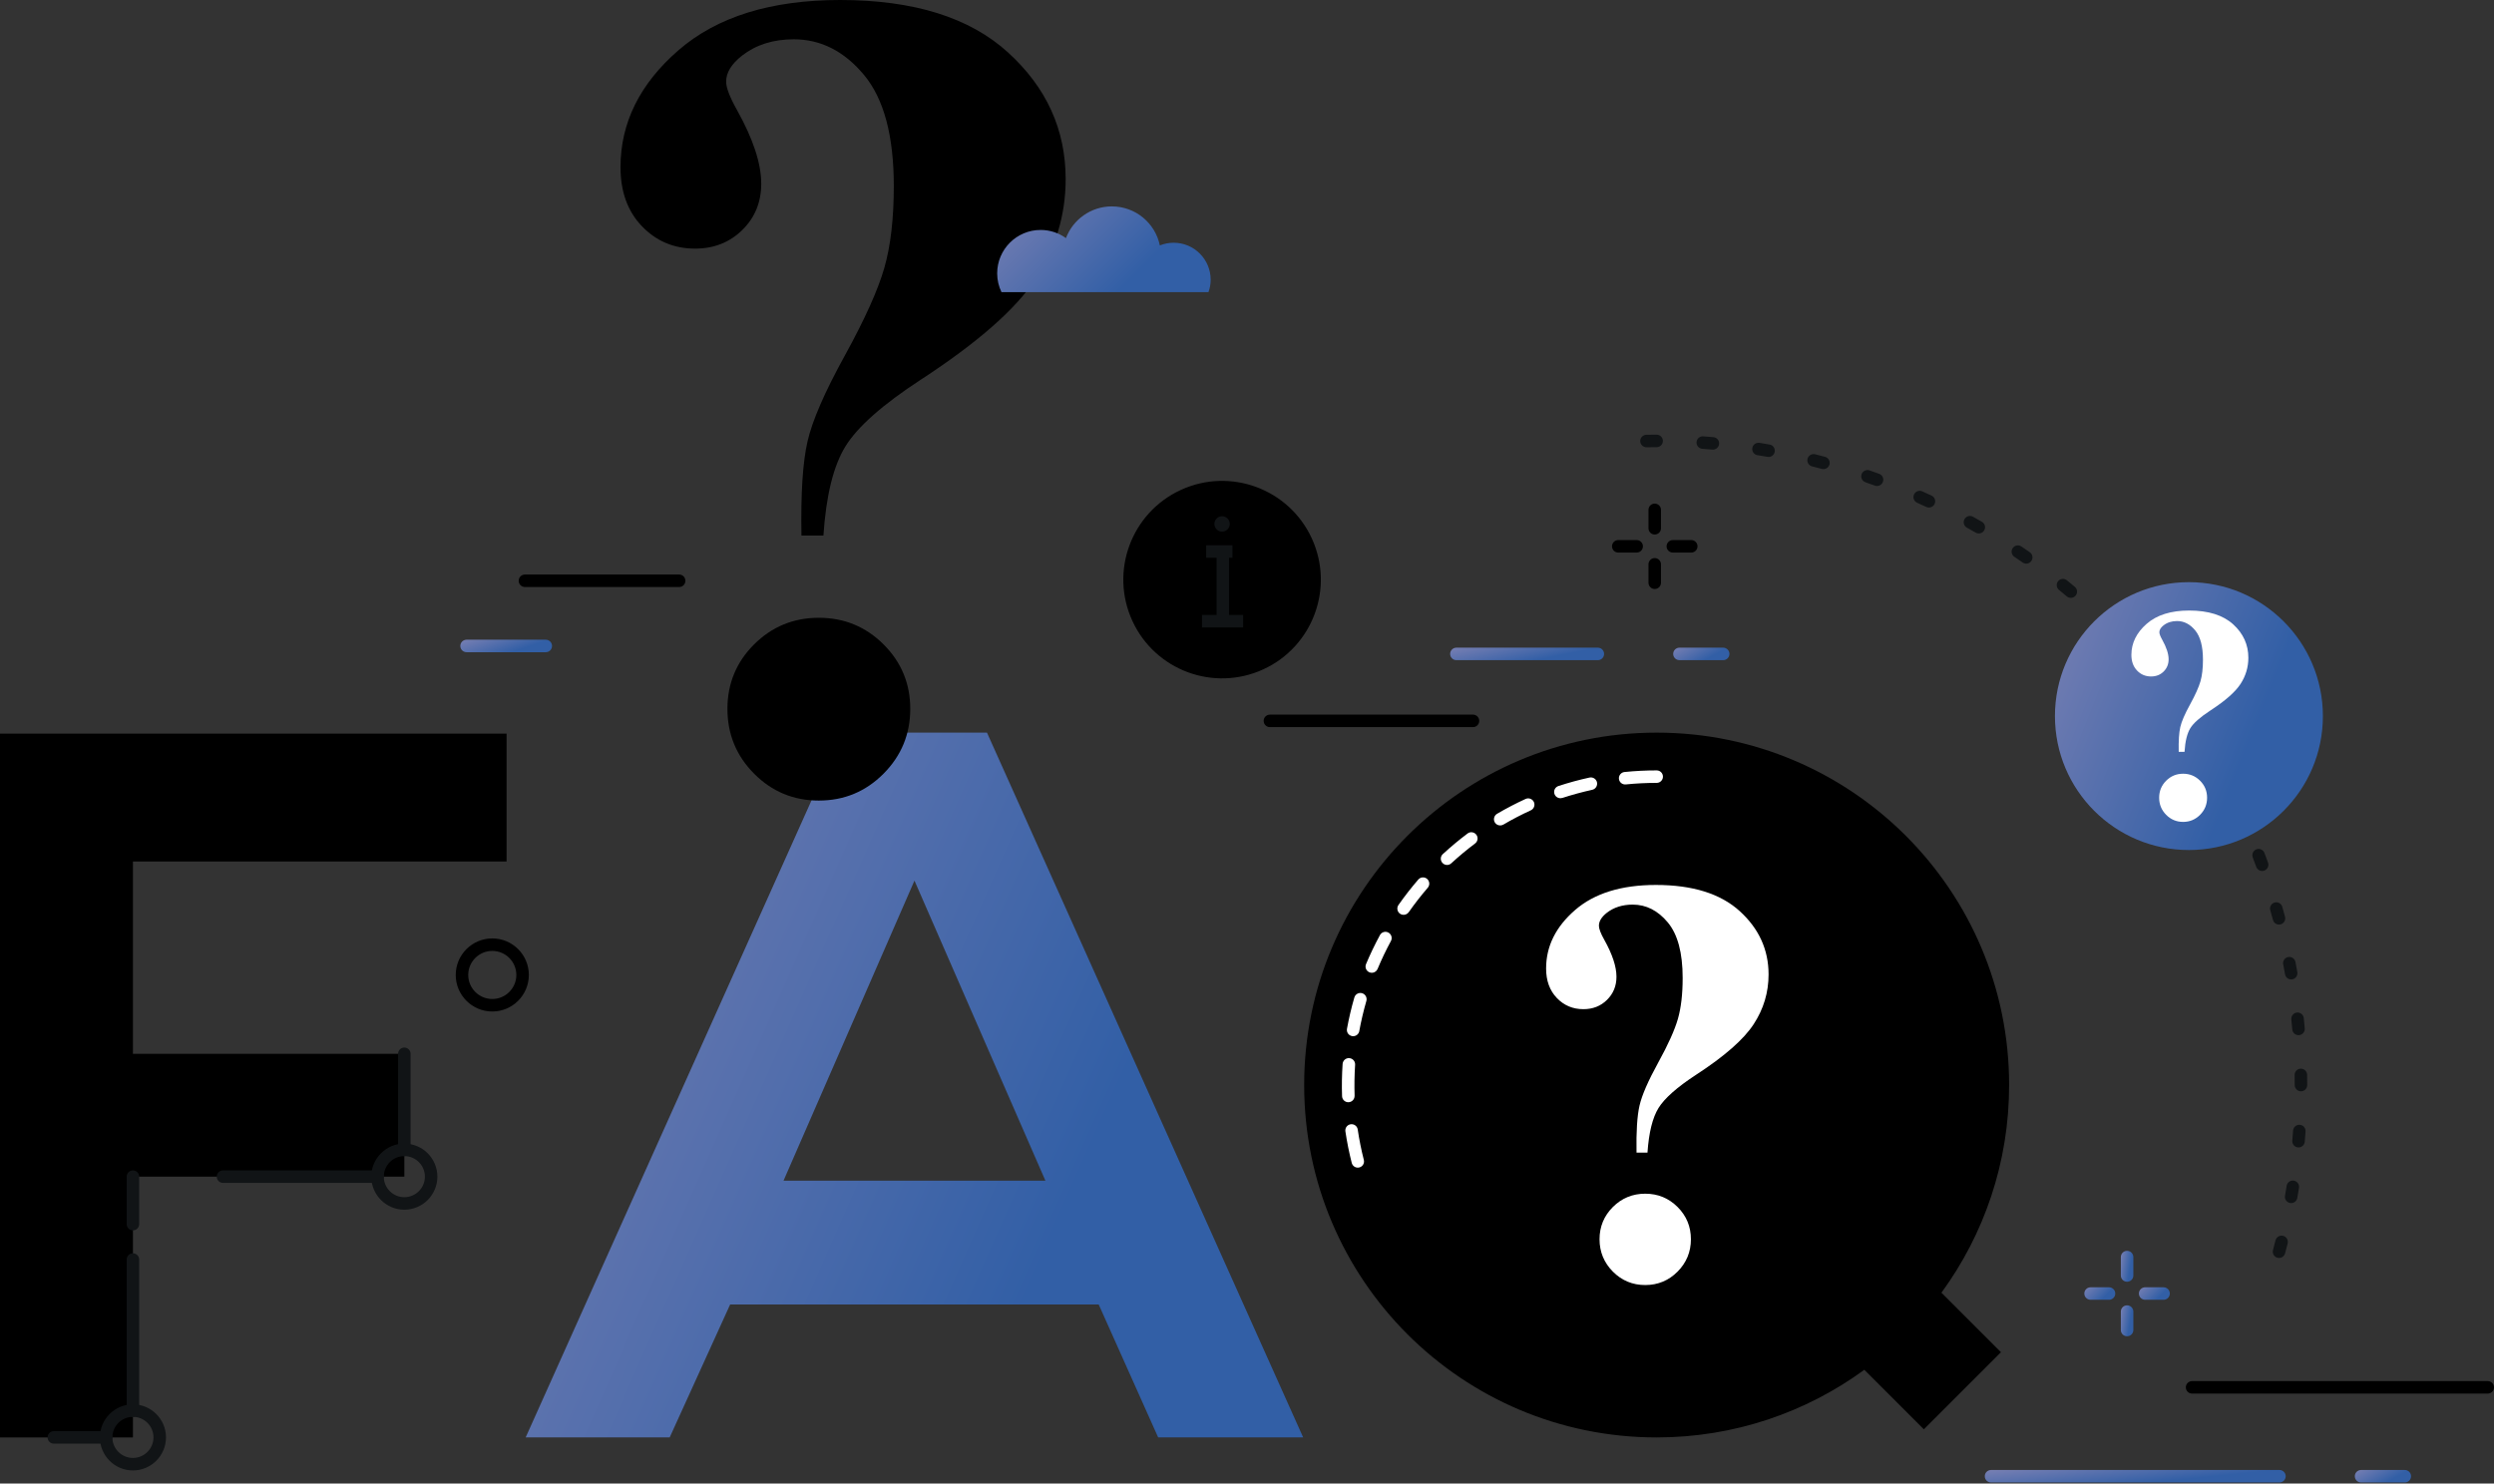<svg width="400" height="238" viewBox="0 0 400 238" fill="none" xmlns="http://www.w3.org/2000/svg">
<rect x="0" y="0" width="400" height="238" fill="#333333" stroke="none"/>
<g clip-path="url(#clip0_18_7184)">
<path d="M0 230.603V117.698H81.249V138.209H21.32V169.063H64.849V188.772H21.32V230.61H0V230.603Z" fill="black"/>
<path d="M176.223 209.283H117.103L107.409 230.603H84.311L135.034 117.531H158.293L209.009 230.603H185.75L176.217 209.283H176.223ZM146.667 141.278L125.668 189.414H167.666L146.667 141.278Z" fill="url(#paint0_linear_18_7184)"/>
<path fill-rule="evenodd" clip-rule="evenodd" d="M265.702 117.537C234.48 117.537 209.169 142.848 209.169 174.07C209.169 205.298 234.48 230.609 265.702 230.609C278.155 230.609 289.668 226.581 299.009 219.757L308.558 229.306L320.925 216.939L311.376 207.391C318.204 198.046 322.234 186.528 322.234 174.07C322.234 142.848 296.923 117.537 265.702 117.537Z" fill="black"/>
<path d="M18.024 230.602C18.024 228.784 19.502 227.306 21.32 227.306C23.139 227.306 24.616 228.784 24.616 230.602C24.616 232.421 23.139 233.898 21.32 233.898C19.502 233.898 18.024 232.421 18.024 230.602ZM21.32 235.904C24.242 235.904 26.622 233.524 26.622 230.602C26.622 227.681 24.242 225.301 21.32 225.301C18.399 225.301 16.019 227.681 16.019 230.602C16.019 233.524 18.399 235.904 21.32 235.904Z" fill="#111416"/>
<path d="M17.021 229.6H8.631C8.076 229.6 7.628 230.048 7.628 230.602C7.628 231.157 8.076 231.605 8.631 231.605H17.021C17.576 231.605 18.024 231.157 18.024 230.602C18.024 230.048 17.576 229.6 17.021 229.6Z" fill="#111416"/>
<path d="M22.323 226.311V202.069C22.323 201.514 21.875 201.066 21.32 201.066C20.765 201.066 20.317 201.514 20.317 202.069V226.311C20.317 226.866 20.765 227.314 21.32 227.314C21.875 227.314 22.323 226.866 22.323 226.311Z" fill="#111416"/>
<path d="M61.553 188.771C61.553 186.953 63.031 185.475 64.849 185.475C66.667 185.475 68.145 186.953 68.145 188.771C68.145 190.59 66.667 192.067 64.849 192.067C63.031 192.067 61.553 190.59 61.553 188.771ZM64.849 194.073C67.77 194.073 70.151 191.693 70.151 188.771C70.151 185.85 67.77 183.47 64.849 183.47C61.927 183.47 59.547 185.85 59.547 188.771C59.547 191.693 61.927 194.073 64.849 194.073Z" fill="#111416"/>
<path d="M60.551 187.769H35.767C35.213 187.769 34.765 188.216 34.765 188.771C34.765 189.326 35.213 189.774 35.767 189.774H60.551C61.105 189.774 61.553 189.326 61.553 188.771C61.553 188.216 61.105 187.769 60.551 187.769Z" fill="#111416"/>
<path d="M65.852 184.472V169.062C65.852 168.507 65.404 168.06 64.85 168.06C64.295 168.06 63.847 168.507 63.847 169.062V184.472C63.847 185.027 64.295 185.475 64.85 185.475C65.404 185.475 65.852 185.027 65.852 184.472Z" fill="#111416"/>
<path d="M22.323 196.386V188.771C22.323 188.216 21.875 187.769 21.32 187.769C20.765 187.769 20.317 188.216 20.317 188.771V196.386C20.317 196.941 20.765 197.389 21.32 197.389C21.875 197.389 22.323 196.941 22.323 196.386Z" fill="#111416"/>
<path d="M264.231 184.915H262.473C262.412 181.552 262.573 179.038 262.954 177.373C263.335 175.709 264.331 173.416 265.942 170.494C267.554 167.572 268.603 165.226 269.111 163.454C269.619 161.682 269.873 159.496 269.873 156.889C269.873 152.864 269.078 149.896 267.493 147.991C265.909 146.085 264.03 145.129 261.864 145.129C260.22 145.129 258.829 145.57 257.712 146.44C256.87 147.101 256.442 147.797 256.442 148.519C256.442 149 256.73 149.756 257.305 150.778C258.602 153.098 259.257 155.077 259.257 156.702C259.257 158.179 258.749 159.416 257.739 160.412C256.73 161.408 255.466 161.903 253.955 161.903C252.264 161.903 250.84 161.308 249.697 160.111C248.547 158.915 247.972 157.337 247.972 155.378C247.972 151.815 249.516 148.693 252.611 146.005C255.707 143.317 260.026 141.974 265.581 141.974C271.465 141.974 275.95 143.371 279.032 146.179C282.108 148.98 283.652 152.363 283.652 156.334C283.652 159.209 282.857 161.87 281.265 164.31C279.674 166.75 276.599 169.451 272.039 172.419C268.978 174.418 266.972 176.197 266.002 177.754C265.04 179.312 264.451 181.699 264.231 184.908V184.915ZM263.87 191.506C265.902 191.506 267.627 192.215 269.058 193.639C270.482 195.063 271.197 196.788 271.197 198.814C271.197 200.839 270.482 202.571 269.058 204.008C267.634 205.439 265.902 206.161 263.87 206.161C261.837 206.161 260.106 205.439 258.682 204.008C257.258 202.571 256.542 200.839 256.542 198.814C256.542 196.788 257.258 195.063 258.682 193.639C260.106 192.222 261.837 191.506 263.87 191.506Z" fill="white"/>
<g style="mix-blend-mode:multiply">
<path d="M132.059 85.915H128.542C128.422 79.19 128.743 74.162 129.512 70.826C130.274 67.497 132.266 62.904 135.488 57.061C138.704 51.218 140.817 46.518 141.833 42.974C142.849 39.431 143.351 35.052 143.351 29.844C143.351 21.788 141.759 15.851 138.584 12.034C135.408 8.216 131.651 6.304 127.312 6.304C124.016 6.304 121.242 7.18 119.002 8.932C117.311 10.262 116.462 11.646 116.462 13.097C116.462 14.06 117.037 15.57 118.186 17.623C120.787 22.269 122.091 26.221 122.091 29.476C122.091 32.431 121.075 34.912 119.056 36.897C117.03 38.883 114.509 39.886 111.488 39.886C108.098 39.886 105.257 38.689 102.964 36.302C100.664 33.916 99.52 30.753 99.52 26.829C99.52 19.702 102.616 13.444 108.813 8.063C114.997 2.688 123.648 0 134.76 0C146.54 0 155.512 2.801 161.669 8.41C167.833 14.02 170.915 20.792 170.915 28.728C170.915 34.484 169.324 39.799 166.135 44.686C162.953 49.566 156.795 54.975 147.676 60.918C141.552 64.916 137.528 68.48 135.602 71.602C133.67 74.724 132.493 79.497 132.066 85.922L132.059 85.915ZM131.33 99.112C135.395 99.112 138.851 100.537 141.706 103.378C144.561 106.226 145.991 109.676 145.991 113.727C145.991 117.778 144.561 121.248 141.706 124.123C138.851 126.991 135.395 128.435 131.33 128.435C127.265 128.435 123.802 126.998 120.948 124.123C118.093 121.248 116.669 117.778 116.669 113.727C116.669 109.676 118.093 106.226 120.948 103.378C123.802 100.537 127.259 99.112 131.33 99.112Z" fill="black"/>
</g>
<path d="M202.611 107.384C210.561 103.734 214.046 94.332 210.397 86.382C206.747 78.433 197.344 74.947 189.395 78.597C181.446 82.246 177.96 91.649 181.61 99.599C185.259 107.548 194.662 111.034 202.611 107.384Z" fill="black"/>
<path d="M197.128 98.658V89.486H197.67V87.48H193.451V89.486H195.123V98.658H192.783V100.664H199.381V98.658H197.128ZM196.005 85.294C196.687 85.294 197.242 84.739 197.242 84.057C197.242 83.375 196.687 82.82 196.005 82.82C195.323 82.82 194.768 83.375 194.768 84.057C194.768 84.739 195.323 85.294 196.005 85.294Z" fill="#111416"/>
<g style="mix-blend-mode:multiply">
<path d="M160.626 46.879C160.185 45.963 159.931 44.947 159.931 43.864C159.931 40.013 163.053 36.891 166.897 36.891C168.415 36.891 169.819 37.379 170.962 38.201C172.085 35.233 174.953 33.113 178.322 33.113C182.113 33.113 185.282 35.794 186.024 39.371C186.706 39.097 187.455 38.943 188.237 38.943C191.52 38.943 194.174 41.604 194.174 44.88C194.174 45.582 194.047 46.25 193.819 46.872H160.613L160.626 46.879Z" fill="url(#paint1_linear_18_7184)"/>
</g>
<path d="M260.748 125.848C262.386 125.681 264.05 125.6 265.708 125.6C266.263 125.6 266.711 125.152 266.711 124.598C266.711 124.043 266.263 123.595 265.708 123.595C263.99 123.595 262.252 123.682 260.547 123.855C259.999 123.909 259.598 124.404 259.651 124.952C259.705 125.5 260.199 125.901 260.748 125.848Z" fill="white"/>
<path d="M250.579 128.014C252.144 127.506 253.755 127.064 255.366 126.71C255.908 126.59 256.249 126.055 256.135 125.513C256.015 124.972 255.48 124.631 254.938 124.744C253.253 125.112 251.575 125.567 249.951 126.102C249.423 126.275 249.135 126.837 249.309 127.365C249.483 127.893 250.044 128.181 250.573 128.007L250.579 128.014Z" fill="white"/>
<path d="M241.113 132.293C242.53 131.457 244.014 130.688 245.518 130C246.02 129.772 246.24 129.171 246.013 128.669C245.779 128.168 245.184 127.947 244.683 128.174C243.118 128.89 241.581 129.692 240.103 130.561C239.628 130.842 239.468 131.457 239.742 131.932C240.023 132.406 240.638 132.567 241.113 132.286V132.293Z" fill="white"/>
<path d="M232.769 138.497C233.979 137.38 235.263 136.311 236.58 135.321C237.021 134.987 237.115 134.358 236.781 133.917C236.446 133.476 235.818 133.382 235.377 133.717C234.006 134.746 232.669 135.863 231.405 137.026C230.998 137.4 230.971 138.035 231.352 138.443C231.726 138.851 232.361 138.878 232.769 138.497Z" fill="white"/>
<path d="M225.943 146.338C226.886 144.988 227.916 143.671 228.992 142.421C229.353 142 229.306 141.371 228.885 141.003C228.464 140.642 227.835 140.689 227.468 141.11C226.345 142.414 225.275 143.785 224.292 145.189C223.978 145.643 224.085 146.265 224.539 146.586C224.994 146.9 225.616 146.793 225.937 146.338H225.943Z" fill="white"/>
<path d="M220.942 155.451C221.577 153.927 222.299 152.423 223.081 150.972C223.349 150.484 223.162 149.875 222.68 149.615C222.192 149.347 221.584 149.534 221.323 150.016C220.508 151.527 219.752 153.091 219.09 154.676C218.876 155.184 219.117 155.772 219.632 155.986C220.14 156.2 220.728 155.959 220.942 155.444V155.451Z" fill="white"/>
<path d="M218.007 165.419C218.302 163.802 218.689 162.17 219.144 160.586C219.298 160.051 218.99 159.496 218.462 159.342C217.927 159.189 217.372 159.496 217.219 160.024C216.737 161.676 216.343 163.367 216.035 165.052C215.935 165.6 216.296 166.121 216.844 166.222C217.392 166.322 217.914 165.961 218.014 165.413L218.007 165.419Z" fill="white"/>
<path d="M217.259 175.788C217.205 174.143 217.232 172.479 217.339 170.827C217.379 170.272 216.958 169.798 216.403 169.758C215.848 169.717 215.373 170.139 215.333 170.694C215.22 172.412 215.186 174.15 215.246 175.861C215.266 176.416 215.728 176.851 216.283 176.831C216.837 176.811 217.272 176.349 217.252 175.795L217.259 175.788Z" fill="white"/>
<path d="M218.736 186.078C218.328 184.486 218.001 182.849 217.76 181.211C217.68 180.662 217.172 180.288 216.624 180.368C216.075 180.448 215.701 180.957 215.781 181.505C216.035 183.21 216.376 184.914 216.798 186.572C216.938 187.107 217.479 187.435 218.014 187.294C218.549 187.161 218.877 186.612 218.736 186.078Z" fill="white"/>
<path d="M264.09 71.755L265.702 71.742C266.256 71.742 266.704 71.294 266.704 70.739C266.704 70.184 266.256 69.736 265.702 69.736L264.057 69.75C263.502 69.756 263.061 70.218 263.067 70.766C263.074 71.321 263.535 71.762 264.084 71.755H264.09Z" fill="#111416"/>
<path d="M364.954 198.994C364.807 199.589 364.674 200.084 364.553 200.552C364.406 201.087 364.727 201.635 365.262 201.782C365.797 201.929 366.345 201.608 366.492 201.073C366.619 200.592 366.753 200.09 366.907 199.482C367.04 198.947 366.713 198.399 366.178 198.265C365.643 198.132 365.095 198.459 364.961 198.994H364.954Z" fill="#111416"/>
<path d="M366.746 190.249C366.653 190.844 366.566 191.358 366.479 191.833C366.379 192.381 366.746 192.896 367.288 192.996C367.836 193.097 368.351 192.729 368.451 192.187C368.538 191.699 368.625 191.165 368.725 190.563C368.812 190.015 368.438 189.5 367.89 189.413C367.341 189.326 366.827 189.7 366.74 190.249H366.746Z" fill="#111416"/>
<path d="M367.776 181.384C367.736 181.979 367.696 182.507 367.649 182.989C367.602 183.544 368.003 184.025 368.558 184.078C369.113 184.132 369.594 183.724 369.648 183.169C369.694 182.674 369.735 182.133 369.775 181.524C369.815 180.97 369.4 180.495 368.845 180.455C368.291 180.415 367.816 180.829 367.776 181.384Z" fill="#111416"/>
<path d="M368.023 172.459C368.037 173.081 368.037 173.596 368.037 174.07C368.037 174.625 368.485 175.073 369.033 175.08C369.588 175.08 370.036 174.632 370.042 174.084C370.042 173.596 370.042 173.067 370.029 172.432C370.022 171.877 369.561 171.436 369.006 171.45C368.451 171.456 368.01 171.917 368.023 172.472V172.459Z" fill="#111416"/>
<path d="M367.495 163.547C367.555 164.142 367.609 164.671 367.649 165.152C367.696 165.707 368.177 166.115 368.732 166.068C369.287 166.021 369.695 165.54 369.648 164.985C369.608 164.49 369.554 163.955 369.494 163.34C369.434 162.792 368.946 162.391 368.391 162.444C367.843 162.504 367.442 162.992 367.495 163.547Z" fill="#111416"/>
<path d="M366.192 154.716C366.305 155.298 366.399 155.819 366.486 156.301C366.579 156.849 367.101 157.21 367.642 157.116C368.191 157.023 368.552 156.501 368.458 155.96C368.371 155.465 368.278 154.93 368.157 154.335C368.05 153.793 367.522 153.439 366.981 153.539C366.439 153.646 366.085 154.175 366.185 154.716H366.192Z" fill="#111416"/>
<path d="M364.119 146.031C364.286 146.62 364.426 147.114 364.547 147.582C364.687 148.117 365.235 148.438 365.77 148.298C366.305 148.157 366.626 147.609 366.485 147.074C366.358 146.593 366.218 146.085 366.044 145.483C365.89 144.948 365.335 144.641 364.807 144.794C364.272 144.948 363.965 145.503 364.119 146.031Z" fill="#111416"/>
<path d="M361.304 137.561C361.518 138.123 361.705 138.611 361.866 139.065C362.053 139.587 362.628 139.861 363.149 139.674C363.671 139.486 363.945 138.911 363.758 138.39C363.591 137.922 363.403 137.414 363.183 136.839C362.982 136.324 362.401 136.063 361.886 136.264C361.371 136.465 361.11 137.046 361.311 137.561H361.304Z" fill="#111416"/>
<path d="M357.754 129.371C358.022 129.919 358.242 130.381 358.443 130.822C358.677 131.323 359.272 131.544 359.773 131.317C360.275 131.083 360.495 130.488 360.268 129.986C360.061 129.531 359.833 129.057 359.559 128.495C359.319 128.001 358.717 127.793 358.215 128.034C357.721 128.275 357.513 128.876 357.754 129.378V129.371Z" fill="#111416"/>
<path d="M353.509 121.515C353.816 122.023 354.084 122.478 354.324 122.899C354.599 123.381 355.214 123.548 355.695 123.274C356.176 122.999 356.343 122.384 356.069 121.903C355.822 121.469 355.548 121.001 355.234 120.479C354.946 120.004 354.331 119.851 353.856 120.138C353.382 120.426 353.228 121.041 353.516 121.515H353.509Z" fill="#111416"/>
<path d="M348.595 114.068C348.95 114.55 349.25 114.978 349.525 115.372C349.839 115.827 350.467 115.94 350.922 115.626C351.376 115.312 351.49 114.684 351.176 114.229C350.888 113.821 350.581 113.38 350.22 112.885C349.892 112.437 349.264 112.337 348.816 112.665C348.368 112.992 348.268 113.621 348.595 114.068Z" fill="#111416"/>
<path d="M343.053 107.068C343.461 107.536 343.795 107.924 344.096 108.291C344.45 108.719 345.079 108.779 345.506 108.425C345.934 108.071 345.994 107.442 345.64 107.015C345.326 106.64 344.985 106.239 344.57 105.758C344.209 105.343 343.574 105.296 343.153 105.657C342.739 106.018 342.692 106.653 343.053 107.075V107.068Z" fill="#111416"/>
<path d="M336.915 100.583C337.37 101.018 337.731 101.379 338.059 101.706C338.446 102.101 339.081 102.107 339.476 101.713C339.87 101.325 339.87 100.69 339.483 100.296C339.142 99.955 338.767 99.587 338.306 99.139C337.905 98.751 337.276 98.765 336.889 99.166C336.501 99.567 336.514 100.202 336.915 100.583Z" fill="#111416"/>
<path d="M330.243 94.654C330.745 95.055 331.126 95.376 331.48 95.676C331.901 96.037 332.536 95.984 332.891 95.563C333.252 95.142 333.198 94.507 332.777 94.152C332.409 93.838 332.015 93.517 331.5 93.096C331.072 92.748 330.437 92.815 330.089 93.243C329.742 93.671 329.809 94.306 330.237 94.654H330.243Z" fill="#111416"/>
<path d="M323.076 89.332C323.591 89.68 324.012 89.967 324.4 90.241C324.855 90.562 325.477 90.455 325.797 90C326.118 89.546 326.011 88.924 325.557 88.603C325.156 88.322 324.728 88.022 324.193 87.667C323.732 87.36 323.11 87.48 322.802 87.941C322.495 88.403 322.615 89.024 323.076 89.332Z" fill="#111416"/>
<path d="M315.468 84.658C316.01 84.959 316.457 85.213 316.865 85.447C317.34 85.728 317.955 85.567 318.236 85.086C318.517 84.605 318.356 83.996 317.875 83.715C317.454 83.468 316.992 83.207 316.437 82.9C315.949 82.632 315.341 82.806 315.074 83.294C314.806 83.782 314.98 84.391 315.468 84.658Z" fill="#111416"/>
<path d="M307.486 80.66C308.061 80.914 308.522 81.128 308.943 81.329C309.445 81.563 310.04 81.349 310.28 80.854C310.514 80.353 310.307 79.758 309.806 79.517C309.365 79.31 308.89 79.089 308.302 78.828C307.793 78.601 307.205 78.828 306.978 79.337C306.751 79.845 306.978 80.433 307.486 80.66Z" fill="#111416"/>
<path d="M299.189 77.371C299.784 77.579 300.266 77.746 300.7 77.906C301.222 78.1 301.797 77.833 301.99 77.311C302.184 76.79 301.917 76.215 301.402 76.021C300.954 75.854 300.453 75.68 299.844 75.466C299.323 75.285 298.748 75.566 298.567 76.088C298.387 76.609 298.668 77.184 299.189 77.365V77.371Z" fill="#111416"/>
<path d="M290.632 74.824C291.241 74.978 291.735 75.105 292.19 75.225C292.725 75.372 293.273 75.058 293.42 74.523C293.567 73.988 293.253 73.44 292.718 73.293C292.25 73.166 291.742 73.032 291.12 72.879C290.585 72.745 290.037 73.072 289.903 73.607C289.77 74.142 290.097 74.69 290.632 74.824Z" fill="#111416"/>
<path d="M281.887 73.026C282.502 73.126 283.004 73.206 283.472 73.293C284.02 73.393 284.541 73.032 284.635 72.484C284.735 71.943 284.374 71.414 283.826 71.321C283.345 71.234 282.823 71.147 282.195 71.047C281.646 70.96 281.132 71.334 281.045 71.882C280.958 72.431 281.332 72.945 281.88 73.032L281.887 73.026Z" fill="#111416"/>
<path d="M273.022 72.003C273.664 72.049 274.158 72.09 274.626 72.13C275.175 72.183 275.669 71.775 275.716 71.227C275.77 70.672 275.362 70.184 274.814 70.137C274.332 70.091 273.824 70.05 273.169 70.004C272.614 69.963 272.139 70.385 272.099 70.933C272.059 71.488 272.48 71.963 273.029 72.003H273.022Z" fill="#111416"/>
<path d="M329.582 114.884C329.582 103.017 339.202 93.397 351.069 93.397C362.935 93.397 372.556 103.017 372.556 114.884C372.556 126.75 362.935 136.371 351.069 136.371C339.202 136.371 329.582 126.75 329.582 114.884Z" fill="url(#paint2_linear_18_7184)"/>
<path d="M350.347 120.62H349.431C349.397 118.848 349.484 117.524 349.685 116.642C349.885 115.766 350.407 114.556 351.256 113.012C352.098 111.474 352.653 110.23 352.921 109.301C353.188 108.365 353.322 107.215 353.322 105.838C353.322 103.712 352.907 102.148 352.085 101.145C351.263 100.142 350.287 99.634 349.163 99.634C348.308 99.634 347.586 99.868 346.997 100.329C346.549 100.684 346.329 101.051 346.329 101.432C346.329 101.686 346.483 102.088 346.783 102.629C347.472 103.859 347.813 104.909 347.813 105.771C347.813 106.553 347.545 107.209 347.011 107.737C346.476 108.265 345.807 108.526 345.005 108.526C344.109 108.526 343.354 108.211 342.752 107.576C342.144 106.941 341.843 106.106 341.843 105.063C341.843 103.171 342.658 101.513 344.283 100.089C345.908 98.665 348.181 97.949 351.102 97.949C354.198 97.949 356.551 98.691 358.175 100.169C359.793 101.646 360.602 103.431 360.602 105.524C360.602 107.041 360.181 108.445 359.345 109.729C358.51 111.013 356.885 112.443 354.478 114.008C352.867 115.064 351.804 116 351.296 116.822C350.788 117.645 350.474 118.902 350.367 120.6L350.347 120.62ZM350.139 124.13C351.202 124.13 352.112 124.504 352.86 125.253C353.609 126.002 353.984 126.911 353.984 127.98C353.984 129.05 353.609 129.966 352.86 130.722C352.112 131.477 351.202 131.858 350.139 131.858C349.076 131.858 348.167 131.477 347.418 130.722C346.67 129.966 346.295 129.05 346.295 127.98C346.295 126.911 346.67 126.002 347.418 125.253C348.167 124.504 349.076 124.13 350.139 124.13Z" fill="white"/>
<path d="M276.372 103.906H269.359C268.804 103.906 268.356 104.354 268.356 104.909C268.356 105.464 268.804 105.912 269.359 105.912H276.372C276.927 105.912 277.375 105.464 277.375 104.909C277.375 104.354 276.927 103.906 276.372 103.906Z" fill="url(#paint3_linear_18_7184)"/>
<path d="M256.269 103.906H233.585C233.03 103.906 232.582 104.354 232.582 104.909C232.582 105.464 233.03 105.912 233.585 105.912H256.269C256.824 105.912 257.272 105.464 257.272 104.909C257.272 104.354 256.824 103.906 256.269 103.906Z" fill="url(#paint4_linear_18_7184)"/>
<path d="M108.927 92.173H84.19C83.635 92.173 83.188 92.621 83.188 93.176C83.188 93.731 83.635 94.178 84.19 94.178H108.927C109.482 94.178 109.929 93.731 109.929 93.176C109.929 92.621 109.482 92.173 108.927 92.173Z" fill="black"/>
<path d="M87.533 102.629H74.831C74.276 102.629 73.828 103.077 73.828 103.632C73.828 104.187 74.276 104.635 74.831 104.635H87.533C88.088 104.635 88.536 104.187 88.536 103.632C88.536 103.077 88.088 102.629 87.533 102.629Z" fill="url(#paint5_linear_18_7184)"/>
<path d="M385.693 235.831H378.68C378.125 235.831 377.677 236.279 377.677 236.834C377.677 237.389 378.125 237.837 378.68 237.837H385.693C386.248 237.837 386.695 237.389 386.695 236.834C386.695 236.279 386.248 235.831 385.693 235.831Z" fill="url(#paint6_linear_18_7184)"/>
<path d="M365.589 235.831H319.332C318.778 235.831 318.33 236.279 318.33 236.834C318.33 237.389 318.778 237.837 319.332 237.837H365.589C366.144 237.837 366.592 237.389 366.592 236.834C366.592 236.279 366.144 235.831 365.589 235.831Z" fill="url(#paint7_linear_18_7184)"/>
<path d="M398.997 221.57H351.577C351.022 221.57 350.574 222.018 350.574 222.573C350.574 223.128 351.022 223.576 351.577 223.576H398.997C399.552 223.576 400 223.128 400 222.573C400 222.018 399.552 221.57 398.997 221.57Z" fill="black"/>
<path d="M236.245 114.649H203.674C203.119 114.649 202.671 115.097 202.671 115.652C202.671 116.207 203.119 116.655 203.674 116.655H236.245C236.8 116.655 237.248 116.207 237.248 115.652C237.248 115.097 236.8 114.649 236.245 114.649Z" fill="black"/>
<path d="M264.391 81.797V84.752C264.391 85.307 264.839 85.755 265.394 85.755C265.949 85.755 266.397 85.307 266.397 84.752V81.797C266.397 81.242 265.949 80.794 265.394 80.794C264.839 80.794 264.391 81.242 264.391 81.797Z" fill="black"/>
<path d="M262.499 86.644H259.544C258.989 86.644 258.542 87.091 258.542 87.646C258.542 88.201 258.989 88.649 259.544 88.649H262.499C263.054 88.649 263.502 88.201 263.502 87.646C263.502 87.091 263.054 86.644 262.499 86.644Z" fill="black"/>
<path d="M266.397 93.49V90.535C266.397 89.98 265.949 89.532 265.394 89.532C264.839 89.532 264.391 89.98 264.391 90.535V93.49C264.391 94.045 264.839 94.493 265.394 94.493C265.949 94.493 266.397 94.045 266.397 93.49Z" fill="black"/>
<path d="M268.296 88.649H271.251C271.806 88.649 272.254 88.201 272.254 87.646C272.254 87.091 271.806 86.644 271.251 86.644H268.296C267.741 86.644 267.293 87.091 267.293 87.646C267.293 88.201 267.741 88.649 268.296 88.649Z" fill="black"/>
<path d="M340.151 201.675V204.63C340.151 205.185 340.599 205.633 341.154 205.633C341.709 205.633 342.157 205.185 342.157 204.63V201.675C342.157 201.12 341.709 200.672 341.154 200.672C340.599 200.672 340.151 201.12 340.151 201.675Z" fill="url(#paint8_linear_18_7184)"/>
<path d="M338.253 206.521H335.298C334.743 206.521 334.295 206.969 334.295 207.524C334.295 208.079 334.743 208.527 335.298 208.527H338.253C338.808 208.527 339.256 208.079 339.256 207.524C339.256 206.969 338.808 206.521 338.253 206.521Z" fill="url(#paint9_linear_18_7184)"/>
<path d="M342.157 213.375V210.42C342.157 209.865 341.709 209.417 341.154 209.417C340.599 209.417 340.151 209.865 340.151 210.42V213.375C340.151 213.93 340.599 214.378 341.154 214.378C341.709 214.378 342.157 213.93 342.157 213.375Z" fill="url(#paint10_linear_18_7184)"/>
<path d="M344.049 208.527H347.004C347.559 208.527 348.007 208.079 348.007 207.524C348.007 206.969 347.559 206.521 347.004 206.521H344.049C343.494 206.521 343.046 206.969 343.046 207.524C343.046 208.079 343.494 208.527 344.049 208.527Z" fill="url(#paint11_linear_18_7184)"/>
<path d="M75.098 156.414C75.098 154.288 76.829 152.556 78.956 152.556C81.082 152.556 82.813 154.288 82.813 156.414C82.813 158.54 81.082 160.271 78.956 160.271C76.829 160.271 75.098 158.54 75.098 156.414ZM78.956 162.277C82.185 162.277 84.819 159.65 84.819 156.414C84.819 153.178 82.191 150.551 78.956 150.551C75.72 150.551 73.092 153.178 73.092 156.414C73.092 159.65 75.72 162.277 78.956 162.277Z" fill="black"/>
</g>
<defs>
<linearGradient id="paint0_linear_18_7184" x1="171.6" y1="192.631" x2="53.788" y2="140.397" gradientUnits="userSpaceOnUse">
<stop stop-color="#325FA6"/>
<stop offset="1" stop-color="#8485B5"/>
</linearGradient>
<linearGradient id="paint1_linear_18_7184" x1="183.901" y1="42.256" x2="164.547" y2="22.9" gradientUnits="userSpaceOnUse">
<stop stop-color="#325FA6"/>
<stop offset="1" stop-color="#8485B5"/>
</linearGradient>
<linearGradient id="paint2_linear_18_7184" x1="359.664" y1="121.939" x2="317.841" y2="105.125" gradientUnits="userSpaceOnUse">
<stop stop-color="#325FA6"/>
<stop offset="1" stop-color="#8485B5"/>
</linearGradient>
<linearGradient id="paint3_linear_18_7184" x1="274.669" y1="105.238" x2="272.28" y2="100.92" gradientUnits="userSpaceOnUse">
<stop stop-color="#325FA6"/>
<stop offset="1" stop-color="#8485B5"/>
</linearGradient>
<linearGradient id="paint4_linear_18_7184" x1="249.865" y1="105.238" x2="248.77" y2="99.82" gradientUnits="userSpaceOnUse">
<stop stop-color="#325FA6"/>
<stop offset="1" stop-color="#8485B5"/>
</linearGradient>
<linearGradient id="paint5_linear_18_7184" x1="84.123" y1="103.961" x2="82.408" y2="98.903" gradientUnits="userSpaceOnUse">
<stop stop-color="#325FA6"/>
<stop offset="1" stop-color="#8485B5"/>
</linearGradient>
<linearGradient id="paint6_linear_18_7184" x1="383.99" y1="237.163" x2="381.601" y2="232.845" gradientUnits="userSpaceOnUse">
<stop stop-color="#325FA6"/>
<stop offset="1" stop-color="#8485B5"/>
</linearGradient>
<linearGradient id="paint7_linear_18_7184" x1="352.113" y1="237.163" x2="351.537" y2="231.583" gradientUnits="userSpaceOnUse">
<stop stop-color="#325FA6"/>
<stop offset="1" stop-color="#8485B5"/>
</linearGradient>
<linearGradient id="paint8_linear_18_7184" x1="341.555" y1="203.967" x2="339.346" y2="203.608" gradientUnits="userSpaceOnUse">
<stop stop-color="#325FA6"/>
<stop offset="1" stop-color="#8485B5"/>
</linearGradient>
<linearGradient id="paint9_linear_18_7184" x1="337.767" y1="207.854" x2="334.948" y2="205.05" gradientUnits="userSpaceOnUse">
<stop stop-color="#325FA6"/>
<stop offset="1" stop-color="#8485B5"/>
</linearGradient>
<linearGradient id="paint10_linear_18_7184" x1="341.555" y1="212.712" x2="339.346" y2="212.353" gradientUnits="userSpaceOnUse">
<stop stop-color="#325FA6"/>
<stop offset="1" stop-color="#8485B5"/>
</linearGradient>
<linearGradient id="paint11_linear_18_7184" x1="346.519" y1="207.854" x2="343.699" y2="205.05" gradientUnits="userSpaceOnUse">
<stop stop-color="#325FA6"/>
<stop offset="1" stop-color="#8485B5"/>
</linearGradient>
<clipPath id="clip0_18_7184">
<rect width="400" height="237.837" fill="white"/>
</clipPath>
</defs>
</svg>
